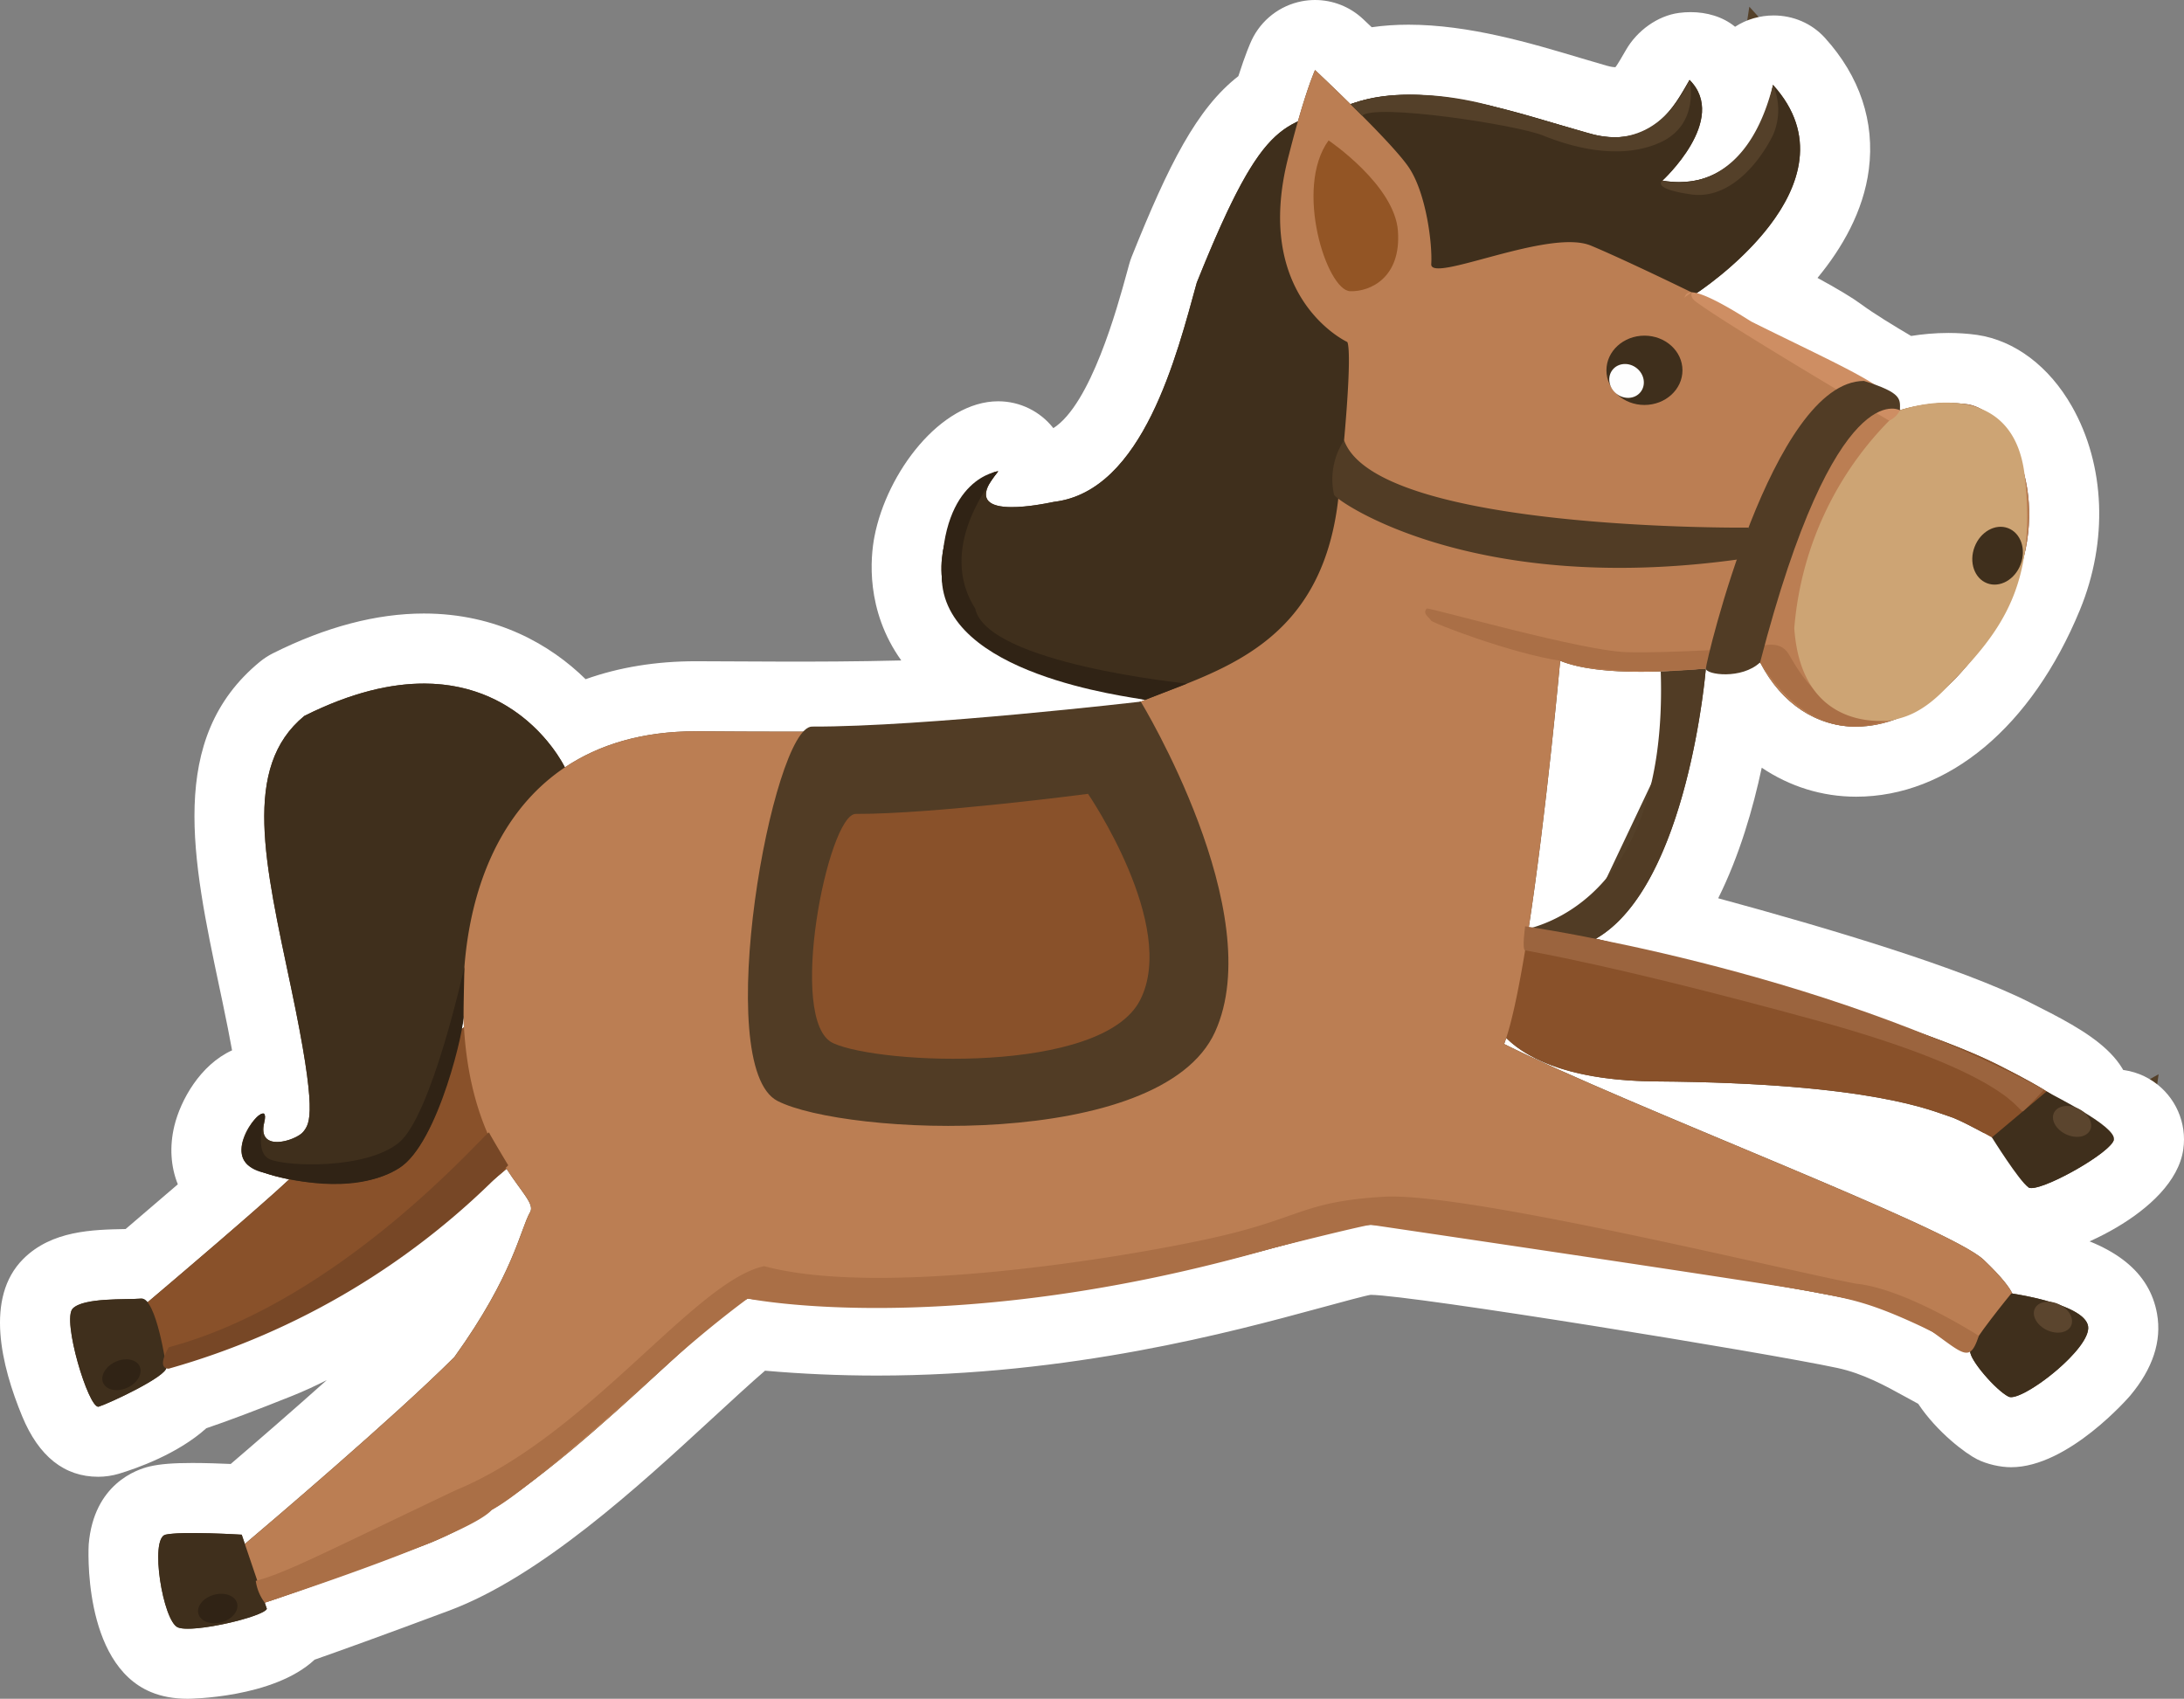 <svg xmlns="http://www.w3.org/2000/svg" width="311.726" height="242.489" viewBox="0 0 311.726 242.489">
  <rect x="0" y="0" width="311.726" height="242.489" fill="#808080" stroke="none"/>
  <defs>
    <style>
      .cls-1, .cls-13 {
        fill: #544029;
      }

      .cls-1 {
        stroke-linecap: round;
        stroke-linejoin: round;
      }

      .cls-2 {
        fill: #89512a;
      }

      .cls-3 {
        fill: #3f2f1c;
      }

      .cls-4 {
        fill: #513c25;
      }

      .cls-5 {
        fill: #bb7e53;
      }

      .cls-6 {
        fill: #aa6f46;
      }

      .cls-7 {
        fill: #cda474;
      }

      .cls-8 {
        fill: #fefefe;
      }

      .cls-9 {
        fill: #ce8e63;
      }

      .cls-10 {
        fill: #9b643e;
      }

      .cls-11 {
        fill: #774726;
      }

      .cls-12 {
        fill: #935525;
      }

      .cls-14 {
        fill: #302315;
      }

      .cls-15 {
        fill: #5b452e;
      }

      .cls-16, .cls-17 {
        stroke: none;
      }

      .cls-17 {
        fill: #fff;
      }
    </style>
  </defs>
  <g id="组_1807" data-name="组 1807" transform="translate(324.725 -1152.626)">
    <g id="组_1806" data-name="组 1806">
      <g id="路径_3529" data-name="路径 3529" class="cls-1">
        <path class="cls-16" d="M -297.908 1390.116 C -299.256 1390.116 -300.322 1389.933 -301.264 1389.541 C -302.866 1388.873 -304.098 1387.554 -305.031 1385.507 C -305.513 1384.448 -305.937 1383.162 -306.29 1381.684 C -306.976 1378.81 -307.272 1375.748 -307.082 1373.492 C -306.982 1372.312 -306.755 1371.315 -306.386 1370.445 C -305.592 1368.568 -304.076 1367.247 -302.229 1366.821 C -301.496 1366.652 -300.27 1366.458 -297.265 1366.458 C -294.236 1366.458 -290.789 1366.651 -290.055 1366.694 C -283.782 1361.341 -270.727 1350.073 -263.703 1343.097 C -259.017 1336.531 -256.869 1331.794 -255.603 1328.552 C -257.27 1329.873 -259.19 1331.359 -261.279 1332.916 C -270.657 1339.905 -278.583 1344.718 -284.839 1347.222 C -290.706 1349.57 -295.098 1351.209 -297.943 1352.114 C -298.328 1352.484 -298.786 1352.854 -299.331 1353.237 C -300.224 1353.866 -301.414 1354.574 -302.869 1355.343 C -304.945 1356.439 -307.878 1357.809 -309.192 1358.205 C -309.682 1358.352 -310.191 1358.427 -310.704 1358.427 C -312.079 1358.427 -313.415 1357.883 -314.468 1356.894 C -314.895 1356.493 -315.28 1356.02 -315.648 1355.446 C -316.081 1354.77 -316.502 1353.934 -316.934 1352.891 C -317.842 1350.699 -318.721 1347.749 -319.228 1345.193 C -319.525 1343.691 -319.687 1342.37 -319.709 1341.266 C -319.727 1340.403 -319.779 1337.778 -317.873 1335.871 C -315.418 1333.415 -311.512 1333.152 -306.662 1333.064 C -306.003 1333.052 -305.322 1333.039 -304.98 1333.011 C -304.949 1333.009 -304.919 1333.007 -304.888 1333.005 C -300.747 1329.488 -296.312 1325.688 -292.739 1322.571 C -293.744 1321.667 -294.487 1320.525 -294.893 1319.233 C -295.355 1317.765 -295.383 1316.174 -294.976 1314.504 C -294.59 1312.922 -293.799 1311.278 -292.747 1309.876 C -291.118 1307.704 -289.258 1306.603 -287.218 1306.603 C -286.751 1306.603 -286.294 1306.663 -285.855 1306.779 C -286.249 1303.836 -286.99 1299.775 -288.062 1294.683 C -288.205 1294.002 -288.348 1293.327 -288.489 1292.658 C -290.346 1283.876 -291.949 1276.292 -292.004 1269.582 C -292.036 1265.684 -291.536 1262.374 -290.474 1259.463 C -289.241 1256.084 -287.218 1253.222 -284.461 1250.957 L -284.027 1250.6 L -283.526 1250.349 C -276.704 1246.933 -270.212 1245.202 -264.228 1245.202 C -257.018 1245.202 -250.482 1247.732 -245.326 1252.518 C -244.214 1253.551 -243.278 1254.585 -242.505 1255.542 C -237.501 1253.199 -231.767 1252.014 -225.393 1252.014 C -225.273 1252.014 -225.151 1252.014 -225.03 1252.015 C -221.247 1252.042 -216.791 1252.069 -212.418 1252.069 C -202.848 1252.069 -192.235 1251.946 -183.091 1251.324 C -187.52 1249.036 -190.796 1246.165 -192.857 1242.759 C -195.127 1239.005 -195.869 1234.65 -195.003 1230.162 C -194.33 1226.675 -192.666 1223.105 -190.319 1220.113 C -189.31 1218.825 -188.21 1217.7 -187.138 1216.859 C -185.466 1215.545 -183.868 1214.907 -182.252 1214.907 L -171.439 1214.907 L -175.217 1219.351 L -175.064 1219.319 L -174.852 1219.294 C -166.004 1218.229 -161.502 1201.783 -159.084 1192.948 C -158.961 1192.498 -158.842 1192.062 -158.726 1191.642 L -158.651 1191.372 L -158.547 1191.111 C -155.107 1182.533 -152.488 1177.035 -150.055 1173.284 C -148.088 1170.253 -146.068 1168.11 -143.695 1166.579 C -142.469 1162.534 -141.711 1160.836 -141.555 1160.503 L -138.634 1154.275 L -133.612 1158.975 C -133.541 1159.041 -132.3 1160.204 -130.564 1161.881 C -128.443 1161.396 -126.142 1161.151 -123.692 1161.151 C -115.774 1161.151 -107.363 1163.665 -100.604 1165.684 C -99.245 1166.091 -97.961 1166.474 -96.764 1166.813 C -95.805 1167.085 -94.929 1167.222 -94.162 1167.222 C -91.589 1167.222 -90.328 1165.751 -88.302 1162.232 C -88.156 1161.978 -88.018 1161.738 -87.877 1161.498 L -84.598 1155.938 L -80.034 1160.503 C -78.515 1162.022 -77.51 1163.817 -77.057 1165.788 C -76.73 1164.734 -76.608 1164.015 -76.605 1164.001 L -75.041 1153.583 L -67.959 1161.383 C -65.913 1163.636 -64.455 1166.081 -63.623 1168.65 C -62.839 1171.074 -62.61 1173.608 -62.942 1176.182 C -63.335 1179.225 -64.517 1182.329 -66.456 1185.406 C -67.906 1187.707 -69.792 1190.017 -72.063 1192.271 C -72.547 1192.751 -73.028 1193.209 -73.501 1193.643 C -68.635 1196.121 -64.042 1198.6 -62.054 1200.07 C -59.526 1201.942 -55.233 1204.47 -52.847 1205.839 C -51.302 1205.501 -49.107 1205.153 -46.624 1205.153 C -45.458 1205.153 -44.312 1205.231 -43.217 1205.385 L -43.2 1205.387 L -43.183 1205.389 C -41.173 1205.685 -39.17 1206.633 -37.389 1208.13 C -35.844 1209.429 -34.485 1211.101 -33.349 1213.098 C -31.512 1216.329 -30.407 1220.173 -30.152 1224.215 C -29.865 1228.774 -30.647 1233.338 -32.477 1237.78 C -34.004 1241.489 -35.807 1244.861 -37.835 1247.801 C -39.81 1250.664 -42.011 1253.138 -44.375 1255.152 C -49.135 1259.207 -54.468 1261.35 -59.799 1261.35 C -63.537 1261.35 -67.172 1260.26 -70.309 1258.197 C -72.528 1256.739 -74.461 1254.846 -76.085 1252.547 C -76.295 1252.573 -76.513 1252.598 -76.739 1252.624 C -77.179 1255.856 -77.973 1260.637 -79.316 1265.762 C -81.319 1273.404 -83.927 1279.495 -87.113 1283.988 C -80.853 1285.633 -73.539 1287.63 -66.292 1289.778 C -52.793 1293.778 -43.053 1297.264 -37.344 1300.138 C -33.766 1301.939 -31.211 1303.35 -29.532 1304.452 C -28.574 1305.081 -27.875 1305.625 -27.333 1306.164 C -26.851 1306.643 -26.475 1307.135 -26.184 1307.668 C -25.54 1308.848 -25.352 1310.198 -25.654 1311.469 C -26.088 1313.297 -27.449 1314.727 -29.293 1315.294 C -29.62 1315.395 -29.959 1315.467 -30.314 1315.513 L -31.153 1318.758 L -32.815 1325.186 L -38.534 1321.813 C -42.517 1319.464 -46.912 1317.111 -47.941 1316.775 C -48.254 1316.679 -48.577 1316.566 -48.95 1316.434 C -51.263 1315.618 -57.249 1313.507 -72.646 1312.515 C -65.129 1315.667 -58.08 1318.64 -52.239 1321.257 C -42.619 1325.568 -39.642 1327.409 -38.133 1328.846 C -36.595 1330.311 -35.403 1331.587 -34.513 1332.729 C -33.327 1332.969 -31.844 1333.311 -30.371 1333.764 C -28.551 1334.324 -27.083 1334.942 -25.882 1335.655 C -24.961 1336.202 -24.21 1336.796 -23.587 1337.47 C -22.615 1338.521 -22.004 1339.72 -21.77 1341.033 C -21.342 1343.435 -22.242 1345.924 -24.521 1348.643 C -26.031 1350.445 -28.193 1352.398 -30.453 1354.001 C -34.322 1356.746 -36.431 1357.064 -37.681 1357.064 C -37.681 1357.064 -37.682 1357.064 -37.682 1357.064 C -38.61 1357.064 -39.483 1356.862 -40.279 1356.464 C -42.265 1355.471 -44.28 1353.303 -45.305 1352.099 C -46.207 1351.038 -46.906 1350.08 -47.419 1349.187 C -48.325 1348.752 -49.282 1348.224 -50.345 1347.637 C -53.318 1345.995 -57.017 1343.952 -61.448 1343.002 C -66.216 1341.98 -81.688 1339.312 -96.671 1336.928 C -117.419 1333.626 -127.095 1332.455 -129.077 1332.455 C -129.174 1332.457 -129.782 1332.49 -131.803 1332.973 C -133.405 1333.356 -135.456 1333.913 -137.831 1334.559 C -144.117 1336.266 -152.726 1338.604 -163.191 1340.534 C -168.929 1341.592 -174.66 1342.416 -180.225 1342.983 C -186.727 1343.645 -193.232 1343.981 -199.559 1343.981 C -205.395 1343.981 -211.23 1343.695 -216.927 1343.131 C -217.482 1343.521 -218.364 1344.195 -219.718 1345.352 C -221.682 1347.031 -224.024 1349.187 -226.735 1351.684 C -231.481 1356.054 -237.388 1361.494 -243.426 1366.266 C -250.703 1372.018 -256.898 1375.806 -262.365 1377.847 C -273.236 1381.906 -279.4 1384.099 -282.569 1385.198 C -283.676 1386.785 -285.429 1387.466 -286.257 1387.787 C -287.489 1388.265 -288.905 1388.658 -289.876 1388.904 C -291 1389.188 -294.903 1390.116 -297.908 1390.116 Z M -97.611 1253.125 C -98.173 1258.725 -99.123 1267.677 -100.28 1276.546 L -89.363 1253.513 C -89.753 1253.518 -90.143 1253.521 -90.532 1253.521 C -93.188 1253.521 -95.539 1253.39 -97.611 1253.125 Z"/>
        <path class="cls-17" d="M -297.908 1385.116 C -294.403 1385.116 -287.019 1383.236 -286.638 1382.279 L -286.96 1381.33 L -286.932 1381.396 C -286.932 1381.396 -281.757 1379.75 -264.114 1373.163 C -246.472 1366.577 -224.115 1340.462 -217.998 1337.993 C -211.651 1338.683 -205.484 1338.981 -199.559 1338.981 C -162.66 1338.981 -134.954 1327.455 -129.077 1327.455 C -122.255 1327.455 -70.279 1335.996 -60.4 1338.113 C -52.174 1339.876 -46.405 1344.72 -43.478 1345.348 C -43.491 1345.395 -43.515 1345.452 -43.519 1345.489 C -43.632 1346.702 -39.839 1351.094 -38.042 1351.992 C -37.945 1352.041 -37.824 1352.064 -37.681 1352.064 C -35.184 1352.064 -26.155 1344.932 -26.692 1341.91 C -27.223 1338.931 -36.287 1337.457 -37.504 1337.272 C -37.865 1336.49 -38.872 1335.047 -41.581 1332.467 C -46.521 1327.763 -92.156 1310.59 -110.034 1301.651 C -109.934 1301.385 -109.833 1301.093 -109.733 1300.785 C -106.251 1304.245 -99.528 1306.914 -88.336 1306.993 C -57.261 1307.215 -48.831 1311.274 -46.469 1311.997 C -44.107 1312.721 -35.994 1317.506 -35.994 1317.506 L -34.087 1310.131 C -34.087 1310.131 -32.333 1310.573 -31.283 1310.573 C -29.706 1310.573 -29.712 1309.578 -39.592 1304.604 C -52.121 1298.297 -82.931 1290.153 -96.952 1286.618 C -83.76 1279.028 -81.247 1248.063 -81.247 1248.063 L -99.248 1286.043 C -102.292 1285.284 -104.112 1284.85 -104.112 1284.85 C -104.994 1284.98 -105.822 1285.218 -106.599 1285.529 C -104.025 1268.881 -102.036 1246.944 -102.036 1246.944 C -99.199 1248.133 -94.923 1248.521 -90.532 1248.521 C -82.895 1248.521 -74.905 1247.349 -73.504 1247.181 C -70.391 1253.191 -65.342 1256.35 -59.799 1256.35 C -51.834 1256.35 -42.847 1249.831 -37.1 1235.876 C -31.771 1222.936 -38.118 1211.189 -43.911 1210.336 C -44.838 1210.206 -45.751 1210.153 -46.624 1210.153 C -50.482 1210.153 -53.545 1211.19 -53.545 1211.19 C -53.545 1211.19 -61.096 1207.001 -65.028 1204.09 C -67.38 1202.35 -75.206 1198.309 -82.772 1194.612 C -81.905 1194.048 -58.85 1178.854 -71.661 1164.744 C -71.908 1166.389 -74.611 1178.617 -85.058 1178.618 C -85.815 1178.618 -86.612 1178.554 -87.452 1178.417 C -87.452 1178.417 -77.925 1169.684 -83.57 1164.038 C -85.281 1166.938 -87.807 1172.222 -94.162 1172.222 C -95.344 1172.222 -96.659 1172.039 -98.126 1171.624 C -105.257 1169.606 -115.006 1166.151 -123.692 1166.151 C -126.395 1166.151 -128.995 1166.485 -131.382 1167.302 C -131.582 1167.37 -131.774 1167.432 -131.968 1167.496 C -134.71 1164.795 -137.028 1162.626 -137.028 1162.626 C -137.028 1162.626 -137.935 1164.56 -139.475 1169.951 C -143.923 1172.017 -147.244 1176.357 -153.906 1192.972 C -156.729 1203.205 -161.551 1222.729 -174.254 1224.258 C -175.432 1224.503 -178.066 1225.016 -180.298 1225.016 C -183.413 1225.016 -185.747 1224.018 -182.252 1219.907 C -185.663 1219.907 -200.953 1238.961 -177.783 1248.253 C -168.844 1250.252 -161.276 1252.527 -161.276 1252.527 L -161.275 1252.528 C -161.485 1252.612 -161.697 1252.696 -161.904 1252.781 C -170.869 1256.456 -191.348 1257.069 -212.418 1257.069 C -216.64 1257.069 -220.883 1257.045 -225.065 1257.015 C -225.175 1257.014 -225.285 1257.014 -225.394 1257.014 C -233.077 1257.014 -239.253 1258.919 -244.096 1262.165 L -244.097 1262.164 C -244.097 1262.164 -249.736 1250.202 -264.228 1250.202 C -268.941 1250.202 -274.59 1251.467 -281.287 1254.82 C -290.226 1262.164 -286.932 1275.775 -283.169 1293.653 C -279.405 1311.531 -280.463 1312.943 -281.434 1314.178 C -281.941 1314.823 -283.734 1315.638 -285.176 1315.638 C -286.493 1315.638 -287.518 1314.959 -287.006 1312.854 C -286.791 1311.969 -286.916 1311.603 -287.218 1311.603 C -288.418 1311.603 -292.407 1317.401 -288.755 1319.294 C -287.463 1319.964 -285.579 1320.552 -283.437 1320.966 C -287.716 1324.99 -300.185 1335.577 -303.663 1338.522 C -303.932 1338.189 -304.219 1337.993 -304.519 1337.993 C -304.538 1337.993 -304.556 1337.994 -304.575 1337.995 C -306.751 1338.172 -312.75 1337.819 -314.337 1339.407 C -315.899 1340.969 -312.169 1353.427 -310.704 1353.427 C -310.679 1353.427 -310.656 1353.424 -310.633 1353.417 C -309.221 1352.992 -300.784 1349.059 -300.986 1347.8 C -299.474 1347.403 -295.748 1346.202 -286.697 1342.58 C -272.583 1336.931 -252.422 1319.47 -252.422 1319.47 C -250.214 1322.893 -248.412 1324.513 -249.059 1325.645 C -250.471 1328.115 -251.412 1334.584 -259.88 1346.346 C -268.485 1354.951 -286.719 1370.433 -289.776 1373.019 L -290.226 1371.693 C -290.226 1371.693 -294.042 1371.458 -297.265 1371.458 C -298.877 1371.458 -300.341 1371.517 -301.105 1371.693 C -303.399 1372.222 -301.458 1384.043 -299.341 1384.925 C -299.024 1385.057 -298.526 1385.116 -297.908 1385.116 M -258.586 1297.593 C -258.567 1298.163 -258.538 1298.715 -258.505 1299.26 L -258.506 1299.261 C -258.579 1299.318 -258.713 1299.426 -258.879 1299.561 C -258.683 1298.574 -258.581 1297.869 -258.586 1297.593 M -297.908 1395.116 C -299.91 1395.116 -301.636 1394.802 -303.186 1394.156 C -313.037 1390.052 -312.078 1373.24 -312.064 1373.073 C -311.337 1364.448 -305.212 1362.378 -303.352 1361.949 C -301.861 1361.605 -300.04 1361.458 -297.265 1361.458 C -295.379 1361.458 -293.306 1361.531 -291.793 1361.599 C -288.218 1358.535 -283.059 1354.073 -278.084 1349.63 C -279.748 1350.472 -281.389 1351.227 -282.981 1351.864 C -288.201 1353.953 -292.316 1355.504 -295.276 1356.499 C -299.351 1360.172 -305.213 1362.229 -307.751 1362.993 C -308.685 1363.274 -309.727 1363.427 -310.704 1363.427 C -315.533 1363.427 -319.184 1360.526 -321.554 1354.804 C -324.536 1347.603 -326.932 1337.86 -321.408 1332.336 C -317.345 1328.27 -311.503 1328.151 -306.797 1328.065 C -304.287 1325.929 -301.719 1323.731 -299.343 1321.681 C -300.352 1319.172 -300.557 1316.288 -299.834 1313.32 C -298.943 1309.666 -296.151 1304.631 -291.602 1302.555 C -291.939 1300.696 -292.38 1298.442 -292.954 1295.713 L -293.381 1293.692 C -297.26 1275.343 -300.924 1258.011 -287.635 1247.093 C -287.059 1246.62 -286.431 1246.212 -285.764 1245.878 C -278.242 1242.112 -270.996 1240.202 -264.228 1240.202 C -253.832 1240.202 -246.159 1244.647 -241.138 1249.578 C -236.358 1247.873 -231.092 1247.014 -225.393 1247.014 L -212.418 1247.069 C -208.655 1247.069 -202.64 1247.069 -196.083 1246.902 C -201.217 1239.711 -200.482 1232.166 -199.912 1229.214 C -198.15 1220.082 -190.463 1209.907 -182.252 1209.907 C -179.137 1209.907 -176.248 1211.354 -174.379 1213.741 C -169.032 1210.35 -165.244 1196.514 -163.907 1191.628 L -163.546 1190.313 C -163.446 1189.952 -163.327 1189.598 -163.188 1189.25 C -157.914 1176.099 -153.903 1168.121 -147.97 1163.494 C -146.964 1160.359 -146.301 1158.848 -146.082 1158.38 C -144.723 1155.483 -142.059 1153.411 -138.917 1152.806 C -138.289 1152.686 -137.656 1152.626 -137.028 1152.626 C -134.514 1152.626 -132.065 1153.575 -130.195 1155.324 C -130.195 1155.324 -129.718 1155.771 -128.938 1156.513 C -127.227 1156.267 -125.49 1156.151 -123.692 1156.151 C -115.043 1156.151 -106.243 1158.781 -99.172 1160.894 L -95.403 1162.002 C -94.7 1162.201 -94.301 1162.222 -94.162 1162.222 C -93.942 1162.007 -93.093 1160.531 -92.636 1159.738 C -91.084 1157.041 -88.166 1154.876 -85.081 1154.468 C -84.533 1154.396 -83.979 1154.358 -83.425 1154.358 C -81.121 1154.358 -78.828 1155.003 -77.074 1156.445 C -76.268 1155.92 -75.382 1155.508 -74.436 1155.237 C -73.49 1154.966 -72.524 1154.832 -71.567 1154.832 C -68.823 1154.832 -66.156 1155.931 -64.257 1158.022 C -59.274 1163.511 -57.104 1170.012 -57.984 1176.823 C -58.755 1182.799 -61.816 1188.066 -65.31 1192.296 C -62.393 1193.885 -60.311 1195.141 -59.081 1196.051 C -57.302 1197.368 -54.352 1199.17 -51.946 1200.582 C -50.41 1200.338 -48.596 1200.153 -46.624 1200.153 C -45.305 1200.153 -43.924 1200.236 -42.522 1200.433 C -37.141 1201.225 -32.238 1204.937 -29.003 1210.627 C -24.24 1219.004 -23.81 1229.866 -27.853 1239.684 C -34.73 1256.381 -46.672 1266.35 -59.799 1266.35 C -64.677 1266.35 -69.295 1264.888 -73.269 1262.21 C -74.504 1268.016 -76.448 1274.768 -79.485 1280.848 C -63.622 1285.149 -44.773 1290.8 -35.096 1295.672 C -26.674 1299.912 -18.721 1303.916 -20.789 1312.624 C -21.449 1315.402 -23.522 1317.775 -26.1 1319.187 L -26.312 1320.009 C -27.099 1323.05 -29.268 1325.544 -32.169 1326.745 C -32.406 1326.843 -32.645 1326.931 -32.886 1327.01 C -32.5 1327.411 -32.139 1327.801 -31.8 1328.182 C -22.813 1330.268 -17.907 1334.207 -16.847 1340.155 C -16.154 1344.051 -17.447 1347.985 -20.687 1351.853 C -20.773 1351.955 -29.472 1362.064 -37.681 1362.064 C -39.234 1362.064 -41.127 1361.63 -42.516 1360.935 C -44.141 1360.123 -48.229 1357.083 -50.939 1353.007 C -51.533 1352.692 -52.137 1352.359 -52.762 1352.013 C -55.586 1350.454 -58.787 1348.686 -62.495 1347.891 C -72.81 1345.681 -123.017 1337.526 -129.088 1337.455 C -129.788 1337.555 -133.365 1338.527 -136.52 1339.384 C -148.868 1342.738 -171.852 1348.981 -199.559 1348.981 C -204.916 1348.981 -210.273 1348.747 -215.53 1348.284 C -217.372 1349.859 -220.613 1352.844 -223.348 1355.362 C -233.566 1364.771 -247.561 1377.658 -260.617 1382.531 C -270.339 1386.161 -276.352 1388.319 -279.825 1389.536 C -285.704 1395.04 -297.765 1395.116 -297.908 1395.116 Z"/>
      </g>
      <g id="路径_3530" data-name="路径 3530" class="cls-1">
        <path class="cls-16" d="M -34.779 1327.216 C -34.779 1327.216 -34.779 1327.216 -34.779 1327.216 C -36.321 1327.216 -37.424 1326.671 -38.079 1326.213 L -44.603 1321.647 L -37.657 1317.754 L -25.444 1310.909 L -16.621 1305.965 L -18.049 1315.977 C -18.378 1318.283 -20.071 1319.881 -21.51 1321.016 C -22.879 1322.097 -24.474 1323.083 -25.571 1323.72 C -27.09 1324.603 -28.616 1325.38 -29.986 1325.969 C -31.991 1326.832 -33.469 1327.216 -34.779 1327.216 Z"/>
        <path class="cls-17" d="M -34.779 1322.216 C -32.381 1322.216 -23.247 1317.013 -22.999 1315.271 L -35.212 1322.116 C -35.114 1322.184 -34.967 1322.216 -34.779 1322.216 M -34.779 1332.216 C -36.83 1332.216 -39.265 1331.485 -40.945 1330.309 C -43.764 1328.337 -45.371 1325.054 -45.2 1321.618 C -45.028 1318.182 -43.102 1315.075 -40.101 1313.393 L -27.888 1306.548 C -26.365 1305.694 -24.68 1305.271 -23 1305.271 C -21.018 1305.271 -19.044 1305.859 -17.346 1307.022 C -14.208 1309.173 -12.562 1312.917 -13.099 1316.683 C -14.395 1325.771 -30.074 1332.216 -34.779 1332.216 Z"/>
      </g>
    </g>
    <path id="路径_3531" data-name="路径 3531" class="cls-2" d="M-252.422,1319.47s-20.161,17.461-34.275,23.11-15.291,5.413-15.291,5.413l-2.587-8.7s21.877-18.471,22.583-19.824,22.036-19.071,23.486-20.209S-246.141,1302.945-252.422,1319.47Z"/>
    <path id="路径_3532" data-name="路径 3532" class="cls-3" d="M-244.1,1262.164s-9.9-21.008-37.19-7.344c-8.939,7.344-5.645,20.955-1.882,38.833s2.706,19.29,1.735,20.525-6.645,3.087-5.572-1.324-6.318,4.071-1.749,6.44,16.425,3.793,21.577-.353,8.625-19.76,8.592-21.348S-242.4,1264.868-244.1,1262.164Z"/>
    <path id="路径_3533" data-name="路径 3533" class="cls-2" d="M-104.112,1284.85s48.053,11.465,64.52,19.754,5.5,5.527,5.5,5.527l-1.907,7.375s-8.113-4.785-10.475-5.508-10.792-4.783-41.867-5.005S-116.179,1286.626-104.112,1284.85Z"/>
    <path id="路径_3534" data-name="路径 3534" class="cls-3" d="M-82.814,1194.639s24.208-15.517,11.153-29.9c-.265,1.764-3.353,15.7-15.791,13.673,0,0,9.527-8.733,3.882-14.379-2.029,3.44-5.205,10.233-14.556,7.586s-23.2-7.763-33.256-4.322-12.527.735-22.524,25.67c-2.823,10.233-7.645,29.757-20.348,31.286-2.823.588-14,2.706-8-4.351-3.411,0-18.7,19.054,4.469,28.346,8.939,2,16.507,4.274,16.507,4.274s21.484,11.957,33.128-18.742S-84.759,1193.717-82.814,1194.639Z"/>
    <path id="路径_3535" data-name="路径 3535" class="cls-4" d="M-81.247,1248.063s-2.9,35.874-18.9,39.873c-9.409.94-8.351-.3-8.468-.53a9.322,9.322,0,0,1,0-1.823s22.1-1.6,20.929-37.113Z"/>
    <path id="路径_3536" data-name="路径 3536" class="cls-5" d="M-102.036,1246.944s-4,44.122-8,54.707c17.878,8.939,63.513,26.112,68.453,30.816s4.235,5.646,4.235,5.646-2.588,5.41-4.7,7.057-8.469-4.94-18.349-7.057-61.855-10.658-68.677-10.658-43.05,15.526-88.921,10.538c-6.117,2.469-28.474,28.584-46.116,35.17s-22.818,8.233-22.818,8.233l-3.294-8s20.936-17.642,30.346-27.052c8.468-11.762,9.409-18.231,10.821-20.7s-8.822-7.233-9.527-28.052,8.468-40.754,33.521-40.578,52.4.177,63.161-4.234,25.935-7.763,28.228-29.287,1.235-22.054,1.235-22.054-13.761-6.351-8.292-26.817c2.294-9,3.705-12,3.705-12s10.939,10.233,13.409,13.938,3.352,10.939,3.175,13.762,16.761-5.117,22.759-2.647,28.381,13.246,32.657,16.411c3.932,2.911,11.483,7.1,11.483,7.1a23.479,23.479,0,0,1,9.634-.855c5.793.853,12.14,12.6,6.811,25.54-9.747,23.668-28.818,25.948-36.4,11.305C-75.71,1247.445-94.264,1250.2-102.036,1246.944Z"/>
    <path id="路径_3537" data-name="路径 3537" class="cls-3" d="M-286.638,1382.279l-3.588-10.586s-8.586-.529-10.879,0-.353,12.35,1.764,13.232S-287.086,1383.406-286.638,1382.279Z"/>
    <path id="路径_3538" data-name="路径 3538" class="cls-3" d="M-300.986,1347.8s-1.413-9.981-3.589-9.805-8.175-.176-9.762,1.412,2.293,14.435,3.7,14.01S-300.784,1349.059-300.986,1347.8Z"/>
    <path id="路径_3539" data-name="路径 3539" class="cls-3" d="M-37.643,1337.252s-5.763,7.024-5.876,8.237,3.68,5.6,5.477,6.5,11.918-6.888,11.35-10.082S-37.643,1337.252-37.643,1337.252Z"/>
    <path id="路径_3540" data-name="路径 3540" class="cls-3" d="M-32.615,1308.426l-7.8,6.558s3.86,6.192,5.2,7.132,11.945-4.966,12.213-6.845S-31.226,1309.231-32.615,1308.426Z"/>
    <path id="路径_3541" data-name="路径 3541" class="cls-6" d="M-54.505,1255.113c-2.57,1.031-11.06,4.477-19-7.932-6,0-7.743.882-7.743.882s-14.683,1.291-20.789-1.119c-6.989-1.057-18.339-5.409-18.457-5.762s-1.294-.941-.588-1.7c1,0,22.161,6.057,28.517,6.234s17.95-.637,18.472-.706c.72-.1,3.322-1.176,4.645.941,1.288,2.06,5.032,10.025,14.928,9.085C-54.467,1255.026-54.457,1255.093-54.505,1255.113Z"/>
    <path id="路径_3542" data-name="路径 3542" class="cls-7" d="M-53.545,1211.191s16.177-5.841,17.825,9.473-3.11,21.914-10.744,29.641c-4.046,4.515-7.051,4.789-8.032,5.1,0,0-13.069,2.415-14.127-13.11a47.661,47.661,0,0,1,15.078-31.109"/>
    <ellipse id="椭圆_553" data-name="椭圆 553" class="cls-3" cx="5.426" cy="4.947" rx="5.426" ry="4.947" transform="translate(-95.436 1200.538)"/>
    <ellipse id="椭圆_554" data-name="椭圆 554" class="cls-8" cx="2.328" cy="2.553" rx="2.328" ry="2.553" transform="matrix(0.622, -0.783, 0.783, 0.622, -96.011, 1207.237)"/>
    <ellipse id="椭圆_555" data-name="椭圆 555" class="cls-3" cx="4.208" cy="3.516" rx="4.208" ry="3.516" transform="translate(-44.388 1234.633) rotate(-69.178)"/>
    <path id="路径_3543" data-name="路径 3543" class="cls-9" d="M-55.083,1212.67s-22.832-13.433-27.627-17.006c-.477-.355-.8-.891-.458-1.38.04-.059-1.28.927-1.253.917.534-.207-.529-3.154,9.665,3.333,13.456,6.674,20.309,9.482,21.211,12.657A3.185,3.185,0,0,1-55.083,1212.67Z"/>
    <path id="路径_3544" data-name="路径 3544" class="cls-4" d="M-53.545,1211.191s-9.2-5.471-19.959,35.99c-2.647,2.47-7.722,1.764-7.743.882s9.475-41.016,22.569-41.062C-53.171,1208.72-53.521,1209.6-53.545,1211.191Z"/>
    <path id="路径_3545" data-name="路径 3545" class="cls-4" d="M-75.163,1227.94s-53.055.57-57.72-12.471a10.107,10.107,0,0,0-1.43,7.776c0,.589,19.169,14.514,57.514,9.257A6.187,6.187,0,0,0-75.163,1227.94Z"/>
    <path id="路径_3546" data-name="路径 3546" class="cls-4" d="M-161.9,1252.781"/>
    <path id="路径_3547" data-name="路径 3547" class="cls-4" d="M-161.9,1252.781s-31.032,3.611-46.92,3.559c-5.644,0-14.467,48.515-4.94,53.434s54.692,7.189,62.455-9.838S-161.9,1252.781-161.9,1252.781Z"/>
    <path id="路径_3548" data-name="路径 3548" class="cls-2" d="M-169.429,1265.942s-22.015,2.9-33.16,2.867c-3.959,0-9.9,29.65-3.218,32.722s38.365,4.489,43.81-6.143S-169.429,1265.942-169.429,1265.942Z"/>
    <path id="路径_3549" data-name="路径 3549" class="cls-6" d="M-42.291,1343.306s-10.454-6.735-17.511-7.441c-9.645-1.794-55.633-13.114-67.4-12.409s-11.762,3.058-24.465,5.881-47.282,8.527-63.984,4.028c-9.88,2.088-25.17,24.2-43.989,31.963-19.29,9.175-24.222,11.8-28.578,12.959a6.644,6.644,0,0,0,1.281,3.109s29.276-9.481,32.433-13.274c4.009-1.941,18.257-14.616,24.9-20.6,6.463-5.827,11.6-9.529,11.6-9.529s29.25,5.953,75.051-7.232c12.776-3.214,13.87-3.306,13.87-3.306s57.147,8.432,62.912,9.545,8.541,1.511,17.185,5.687C-44.394,1345.98-43.54,1347.16-42.291,1343.306Z"/>
    <path id="路径_3550" data-name="路径 3550" class="cls-10" d="M-32.988,1308.181s-2.254,2.454-2.945,3.034-.963-5.107-29.632-12.958-41-9.867-41.474-9.973,0-3.434,0-3.434S-65.1,1290.79-32.988,1308.181Z"/>
    <path id="路径_3551" data-name="路径 3551" class="cls-11" d="M-252.186,1318.965s-2.548-4.232-2.733-4.68-20.721,23.948-45.711,30.653c-1.877,3.249,0,3.054,0,3.054A107.965,107.965,0,0,0-252.186,1318.965Z"/>
    <path id="路径_3552" data-name="路径 3552" class="cls-12" d="M-135.094,1172.67s9.426,6.351,9.9,12.938-3.879,8.673-6.821,8.586C-135.345,1194.095-140.051,1179.491-135.094,1172.67Z"/>
    <path id="路径_3553" data-name="路径 3553" class="cls-13" d="M-83.57,1164.038s1.585,6.4-4.319,8.984-12.844.471-16.608-1.058-23.881-4.593-25.819-2.826l-1.65-1.64s7.685-3.3,20.763.415c4.521,1.2,14.062,3.962,14.248,4S-88.52,1174.578-83.57,1164.038Z"/>
    <path id="路径_3554" data-name="路径 3554" class="cls-13" d="M-71.661,1164.744a8.978,8.978,0,0,1,0,7.161c-1.726,3.529-6,9.292-11.716,8.469s-4.075-1.957-4.075-1.957S-75.935,1181.753-71.661,1164.744Z"/>
    <path id="路径_3555" data-name="路径 3555" class="cls-14" d="M-182.252,1219.907s-8.068.842-8.058,14.94,26.652,17.2,29.034,17.68l5.984-2.325s-28.6-2.845-30.244-10.725C-187.653,1236.217-189.672,1229.623-182.252,1219.907Z"/>
    <path id="路径_3556" data-name="路径 3556" class="cls-14" d="M-258.586,1297.593l.145-6.96s-4.664,21.3-9.369,25.119-16,3.411-18.407,2.353-.649-5.965-.69-6.135.026-.815-.921-.075-5.279,6.83.866,8.153c5.6,1.673,13.53,2.8,19.193-.676S-258.273,1298.724-258.586,1297.593Z"/>
    <ellipse id="椭圆_556" data-name="椭圆 556" class="cls-15" cx="2.033" cy="2.862" rx="2.033" ry="2.862" transform="translate(-32.431 1313.313) rotate(-64.665)"/>
    <ellipse id="椭圆_557" data-name="椭圆 557" class="cls-15" cx="2.033" cy="2.862" rx="2.033" ry="2.862" transform="translate(-35.161 1341.259) rotate(-64.665)"/>
    <ellipse id="椭圆_558" data-name="椭圆 558" class="cls-14" cx="2.862" cy="2.033" rx="2.862" ry="2.033" transform="matrix(0.964, -0.265, 0.265, 0.964, -296.942, 1381.032)"/>
    <ellipse id="椭圆_559" data-name="椭圆 559" class="cls-14" cx="2.862" cy="2.033" rx="2.862" ry="2.033" transform="matrix(0.909, -0.416, 0.416, 0.909, -310.836, 1348.203)"/>
  </g>
</svg>
